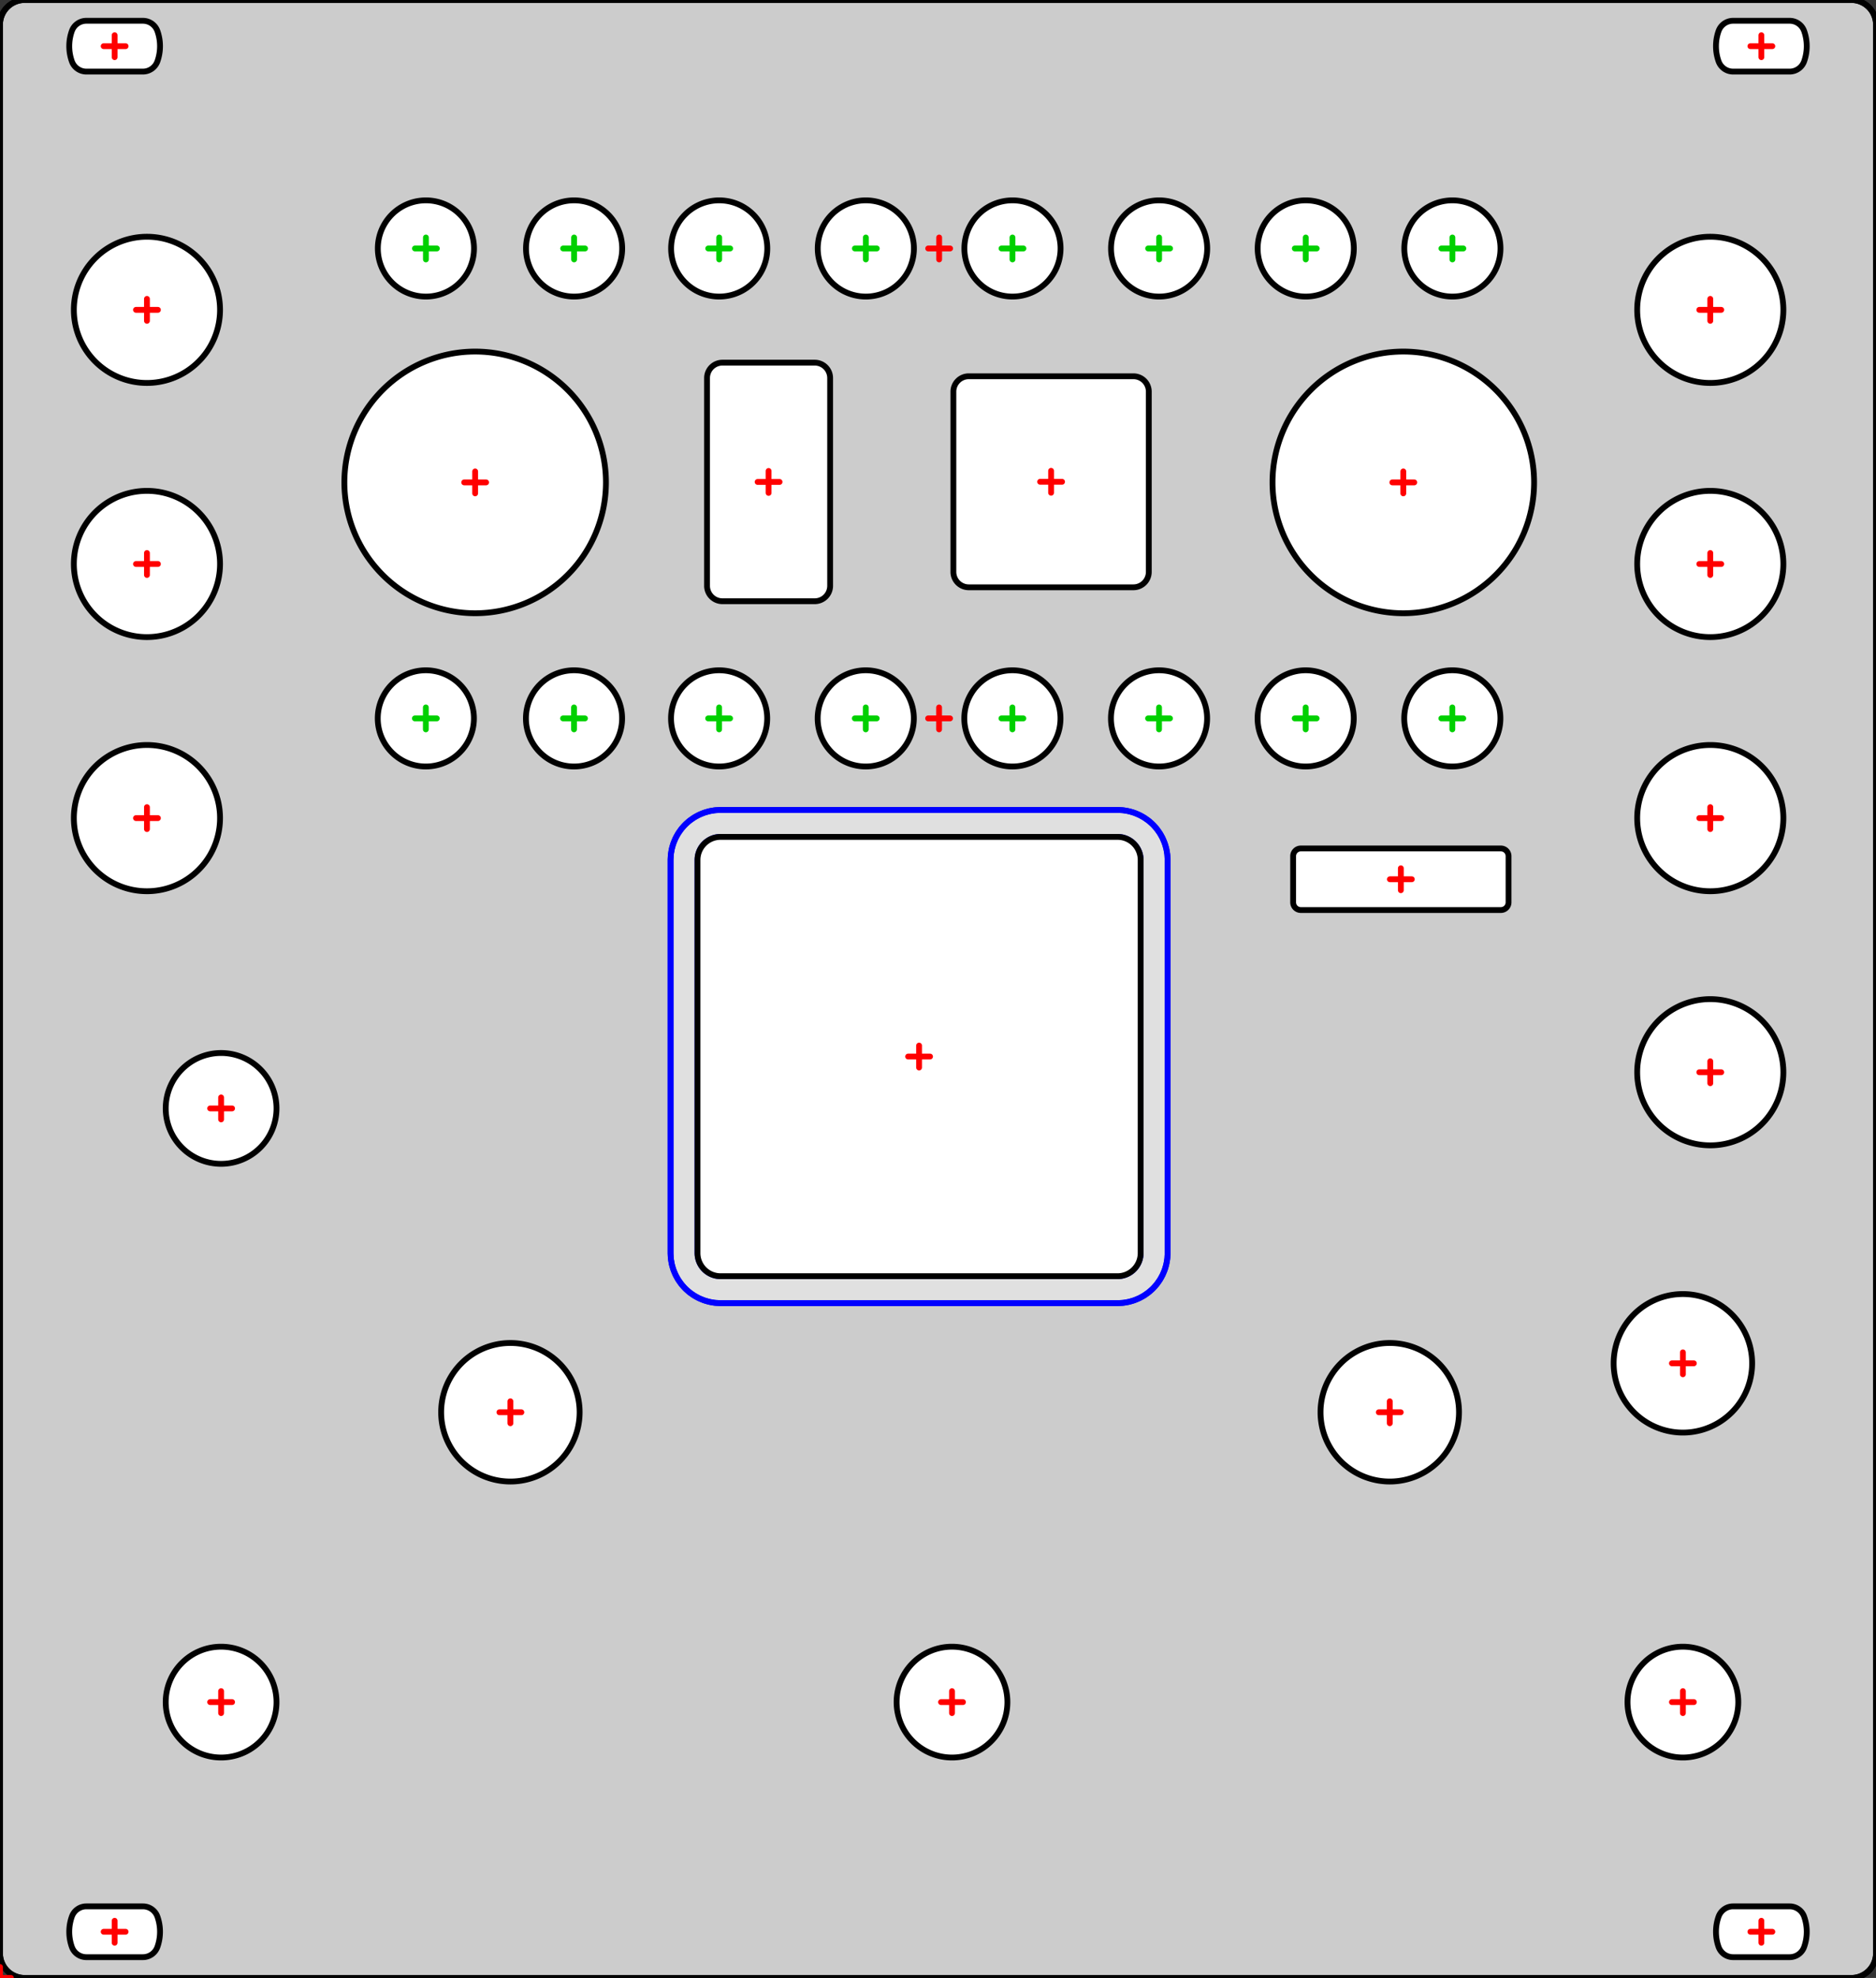 <?xml version="1.0" standalone="no"?>
<!DOCTYPE svg PUBLIC "-//W3C//DTD SVG 1.1//EN" 
  "http://www.w3.org/Graphics/SVG/1.1/DTD/svg11.dtd">
<svg width="121.920mm" height="128.500mm" version="1.1"
     viewBox="0 0 121.920 128.500"
     xmlns="http://www.w3.org/2000/svg"  xmlns:xlink="http://www.w3.org/1999/xlink" 
     xmlns:fpd="http://www.schaeffer-ag.de">
  <rect x="0" y="0" width="121.920" height="128.500" fill="#333333" stroke="none"/>
  <desc>Created with the Front Panel Designer by the export of the file 'panel.fpd'.</desc>
  <defs>
    <pattern id="revside-fill" x="1" y="1" width="1.5" height="1.5" patternUnits="userSpaceOnUse">
      <line x1="0" y1="0" x2="1" y2="1" style="stroke-width:0.2; stroke:black; stroke-dasharray:none;" />
      <line x1="0" y1="1" x2="1" y2="0" style="stroke-width:0.2; stroke:black; stroke-dasharray:none;" />
    </pattern>
    <pattern id="revside-fill-silver" x="1" y="1" width="1.5" height="1.5" patternUnits="userSpaceOnUse">
      <line x1="0" y1="0" x2="1.5" y2="1.5" style="stroke-width:0.2; stroke:#e0e0e0; stroke-dasharray:none;" />
      <line x1="0" y1="1.5" x2="1.5" y2="0" style="stroke-width:0.2; stroke:#e0e0e0; stroke-dasharray:none;" />
    </pattern>
  </defs>
<g transform="scale(1,-1) translate( -0.000, -128.500)" 
   fill-rule="evenodd"
   style="stroke-linecap:round; stroke-linejoin:round; stroke-opacity:1.0; stroke-opacity:1.0;">
<path d="
M0.000 126.900
A1.600,1.600 0 0,0 1.600,128.500
L1.600 128.500
L120.320 128.500
A1.600,1.600 0 0,0 121.920,126.900
L121.920 126.900
L121.920 1.600
A1.600,1.600 0 0,0 120.320,0.000
L120.320 0.000
L1.600 0.000
A1.600,1.600 0 0,0 0.000,1.600
L0.000 1.600
L0.000 126.900
" 
fill="#cccccc" vector-effect="non-scaling-stroke" stroke="#000000" stroke-width="0.100mm" />
<path d="
M4.669 3.983
A2.950,2.950 0 0,1 4.669,2.017
A1.000,1.000 0 0,1 5.612,1.350
L9.288 1.350
A1.000,1.000 0 0,1 10.231,2.017
A2.950,2.950 0 0,1 10.231,3.983
A1.000,1.000 0 0,1 9.288,4.650
L5.612 4.650
A1.000,1.000 0 0,1 4.669,3.983
" 
fill="#ffffff" vector-effect="non-scaling-stroke" stroke="#000000" stroke-width="0.100mm" />
<path d="
M4.669 126.483
A2.950,2.950 0 0,1 4.669,124.517
A1.000,1.000 0 0,1 5.612,123.850
L9.288 123.850
A1.000,1.000 0 0,1 10.231,124.517
A2.950,2.950 0 0,1 10.231,126.483
A1.000,1.000 0 0,1 9.288,127.150
L5.612 127.150
A1.000,1.000 0 0,1 4.669,126.483
" 
fill="#ffffff" vector-effect="non-scaling-stroke" stroke="#000000" stroke-width="0.100mm" />
<path d="
M111.689 3.983
A2.950,2.950 0 0,1 111.689,2.017
A1.000,1.000 0 0,1 112.632,1.350
L116.308 1.350
A1.000,1.000 0 0,1 117.251,2.017
A2.950,2.950 0 0,1 117.251,3.983
A1.000,1.000 0 0,1 116.308,4.650
L112.632 4.650
A1.000,1.000 0 0,1 111.689,3.983
" 
fill="#ffffff" vector-effect="non-scaling-stroke" stroke="#000000" stroke-width="0.100mm" />
<path d="
M111.689 126.483
A2.950,2.950 0 0,1 111.689,124.517
A1.000,1.000 0 0,1 112.632,123.850
L116.308 123.850
A1.000,1.000 0 0,1 117.251,124.517
A2.950,2.950 0 0,1 117.251,126.483
A1.000,1.000 0 0,1 116.308,127.150
L112.632 127.150
A1.000,1.000 0 0,1 111.689,126.483
" 
fill="#ffffff" vector-effect="non-scaling-stroke" stroke="#000000" stroke-width="0.100mm" />
<path d="
M10.770 17.920
A3.600,3.600 0 1,0 17.970,17.920
A3.600,3.600 0 1,0 10.770,17.920
" 
fill="#ffffff" vector-effect="non-scaling-stroke" stroke="#000000" stroke-width="0.100mm" />
<path d="
M58.270 17.920
A3.600,3.600 0 1,0 65.470,17.920
A3.600,3.600 0 1,0 58.270,17.920
" 
fill="#ffffff" vector-effect="non-scaling-stroke" stroke="#000000" stroke-width="0.100mm" />
<path d="
M105.770 17.920
A3.600,3.600 0 1,0 112.970,17.920
A3.600,3.600 0 1,0 105.770,17.920
" 
fill="#ffffff" vector-effect="non-scaling-stroke" stroke="#000000" stroke-width="0.100mm" />
<path d="
M28.670 36.750
A4.500,4.500 0 1,0 37.670,36.750
A4.500,4.500 0 1,0 28.670,36.750
" 
fill="#ffffff" vector-effect="non-scaling-stroke" stroke="#000000" stroke-width="0.100mm" />
<path d="
M104.870 39.930
A4.500,4.500 0 1,0 113.870,39.930
A4.500,4.500 0 1,0 104.870,39.930
" 
fill="#ffffff" vector-effect="non-scaling-stroke" stroke="#000000" stroke-width="0.100mm" />
<path d="
M85.820 36.750
A4.500,4.500 0 1,0 94.820,36.750
A4.500,4.500 0 1,0 85.820,36.750
" 
fill="#ffffff" vector-effect="non-scaling-stroke" stroke="#000000" stroke-width="0.100mm" />
<path d="
M10.770 56.490
A3.600,3.600 0 1,0 17.970,56.490
A3.600,3.600 0 1,0 10.770,56.490
" 
fill="#ffffff" vector-effect="non-scaling-stroke" stroke="#000000" stroke-width="0.100mm" />
<path d="
M72.689 43.841
L72.724 43.843
L72.892 43.852
L72.951 43.856
L73.009 43.862
L73.068 43.870
L73.099 43.875
L73.265 43.904
L73.323 43.915
L73.381 43.928
L73.445 43.945
L73.606 43.991
L73.662 44.009
L73.718 44.028
L73.798 44.059
L73.954 44.124
L74.008 44.147
L74.062 44.173
L74.126 44.206
L74.273 44.287
L74.324 44.317
L74.374 44.348
L74.439 44.392
L74.576 44.489
L74.624 44.524
L74.670 44.560
L74.728 44.609
L74.854 44.721
L74.897 44.761
L74.939 44.803
L74.999 44.866
L75.111 44.992
L75.150 45.037
L75.187 45.083
L75.231 45.144
L75.328 45.281
L75.362 45.330
L75.393 45.380
L75.433 45.447
L75.514 45.594
L75.541 45.647
L75.567 45.700
L75.596 45.766
L75.661 45.922
L75.683 45.977
L75.703 46.033
L75.729 46.114
L75.775 46.275
L75.790 46.332
L75.803 46.390
L75.816 46.455
L75.845 46.621
L75.854 46.679
L75.861 46.738
L75.867 46.797
L75.868 46.828
L75.877 46.996
L75.880 47.056
L75.880 72.630
L75.879 72.689
L75.877 72.724
L75.868 72.892
L75.864 72.951
L75.858 73.009
L75.850 73.068
L75.845 73.099
L75.816 73.265
L75.805 73.323
L75.792 73.381
L75.775 73.445
L75.729 73.606
L75.711 73.662
L75.692 73.718
L75.661 73.798
L75.596 73.954
L75.573 74.008
L75.547 74.062
L75.514 74.126
L75.433 74.273
L75.403 74.324
L75.372 74.374
L75.328 74.439
L75.231 74.576
L75.196 74.624
L75.160 74.670
L75.111 74.728
L74.999 74.854
L74.959 74.897
L74.917 74.939
L74.854 74.999
L74.728 75.111
L74.683 75.150
L74.637 75.187
L74.576 75.231
L74.439 75.328
L74.390 75.362
L74.340 75.393
L74.273 75.433
L74.126 75.514
L74.073 75.541
L74.020 75.567
L73.954 75.596
L73.798 75.661
L73.743 75.683
L73.687 75.703
L73.606 75.729
L73.445 75.775
L73.388 75.790
L73.330 75.803
L73.265 75.816
L73.099 75.845
L73.041 75.854
L72.982 75.861
L72.923 75.867
L72.892 75.868
L72.724 75.877
L72.664 75.880
L46.830 75.880
L46.771 75.879
L46.736 75.877
L46.568 75.868
L46.509 75.864
L46.451 75.858
L46.392 75.850
L46.361 75.845
L46.195 75.816
L46.137 75.805
L46.079 75.792
L46.015 75.775
L45.854 75.729
L45.798 75.711
L45.742 75.692
L45.662 75.661
L45.506 75.596
L45.452 75.573
L45.398 75.547
L45.334 75.514
L45.187 75.433
L45.136 75.403
L45.086 75.372
L45.021 75.328
L44.884 75.231
L44.836 75.196
L44.790 75.160
L44.732 75.111
L44.606 74.999
L44.563 74.959
L44.521 74.917
L44.461 74.854
L44.349 74.728
L44.310 74.683
L44.273 74.637
L44.229 74.576
L44.132 74.439
L44.098 74.390
L44.067 74.340
L44.027 74.273
L43.946 74.126
L43.919 74.073
L43.893 74.020
L43.864 73.954
L43.799 73.798
L43.777 73.743
L43.757 73.687
L43.731 73.606
L43.685 73.445
L43.670 73.388
L43.657 73.330
L43.644 73.265
L43.615 73.099
L43.606 73.041
L43.599 72.982
L43.593 72.923
L43.592 72.892
L43.583 72.724
L43.580 72.664
L43.580 47.090
L43.581 47.031
L43.583 46.996
L43.592 46.828
L43.596 46.769
L43.602 46.711
L43.610 46.652
L43.615 46.621
L43.644 46.455
L43.655 46.397
L43.668 46.339
L43.685 46.275
L43.731 46.114
L43.749 46.058
L43.768 46.002
L43.799 45.922
L43.864 45.766
L43.887 45.712
L43.913 45.658
L43.946 45.594
L44.027 45.447
L44.057 45.396
L44.088 45.346
L44.132 45.281
L44.229 45.144
L44.264 45.096
L44.300 45.050
L44.349 44.992
L44.461 44.866
L44.501 44.823
L44.543 44.781
L44.606 44.721
L44.732 44.609
L44.777 44.570
L44.823 44.533
L44.884 44.489
L45.021 44.392
L45.070 44.358
L45.120 44.327
L45.187 44.287
L45.334 44.206
L45.387 44.179
L45.440 44.153
L45.506 44.124
L45.662 44.059
L45.717 44.037
L45.773 44.017
L45.854 43.991
L46.015 43.945
L46.072 43.930
L46.130 43.917
L46.195 43.904
L46.361 43.875
L46.419 43.866
L46.478 43.859
L46.537 43.853
L46.568 43.852
L46.736 43.843
L46.796 43.840
L72.630 43.840
L72.689 43.841
M45.330 47.090
A1.500,1.500 0 0,1 46.830,45.590
L72.630 45.590
A1.500,1.500 0 0,1 74.130,47.090
L74.130 72.630
A1.500,1.500 0 0,1 72.630,74.130
L46.830 74.130
A1.500,1.500 0 0,1 45.330,72.630
L45.330 47.090
" 
fill="#e0e0e0" vector-effect="non-scaling-stroke" stroke="#0000ff" stroke-width="0.100mm" />
<path d="
M72.689 43.841
L72.724 43.843
L72.892 43.852
L72.951 43.856
L73.009 43.862
L73.068 43.870
L73.099 43.875
L73.265 43.904
L73.323 43.915
L73.381 43.928
L73.445 43.945
L73.606 43.991
L73.662 44.009
L73.718 44.028
L73.798 44.059
L73.954 44.124
L74.008 44.147
L74.062 44.173
L74.126 44.206
L74.273 44.287
L74.324 44.317
L74.374 44.348
L74.439 44.392
L74.576 44.489
L74.624 44.524
L74.670 44.560
L74.728 44.609
L74.854 44.721
L74.897 44.761
L74.939 44.803
L74.999 44.866
L75.111 44.992
L75.150 45.037
L75.187 45.083
L75.231 45.144
L75.328 45.281
L75.362 45.330
L75.393 45.380
L75.433 45.447
L75.514 45.594
L75.541 45.647
L75.567 45.700
L75.596 45.766
L75.661 45.922
L75.683 45.977
L75.703 46.033
L75.729 46.114
L75.775 46.275
L75.790 46.332
L75.803 46.390
L75.816 46.455
L75.845 46.621
L75.854 46.679
L75.861 46.738
L75.867 46.797
L75.868 46.828
L75.877 46.996
L75.880 47.056
L75.880 72.630
L75.879 72.689
L75.877 72.724
L75.868 72.892
L75.864 72.951
L75.858 73.009
L75.850 73.068
L75.845 73.099
L75.816 73.265
L75.805 73.323
L75.792 73.381
L75.775 73.445
L75.729 73.606
L75.711 73.662
L75.692 73.718
L75.661 73.798
L75.596 73.954
L75.573 74.008
L75.547 74.062
L75.514 74.126
L75.433 74.273
L75.403 74.324
L75.372 74.374
L75.328 74.439
L75.231 74.576
L75.196 74.624
L75.160 74.670
L75.111 74.728
L74.999 74.854
L74.959 74.897
L74.917 74.939
L74.854 74.999
L74.728 75.111
L74.683 75.150
L74.637 75.187
L74.576 75.231
L74.439 75.328
L74.390 75.362
L74.340 75.393
L74.273 75.433
L74.126 75.514
L74.073 75.541
L74.020 75.567
L73.954 75.596
L73.798 75.661
L73.743 75.683
L73.687 75.703
L73.606 75.729
L73.445 75.775
L73.388 75.790
L73.330 75.803
L73.265 75.816
L73.099 75.845
L73.041 75.854
L72.982 75.861
L72.923 75.867
L72.892 75.868
L72.724 75.877
L72.664 75.880
L46.830 75.880
L46.771 75.879
L46.736 75.877
L46.568 75.868
L46.509 75.864
L46.451 75.858
L46.392 75.850
L46.361 75.845
L46.195 75.816
L46.137 75.805
L46.079 75.792
L46.015 75.775
L45.854 75.729
L45.798 75.711
L45.742 75.692
L45.662 75.661
L45.506 75.596
L45.452 75.573
L45.398 75.547
L45.334 75.514
L45.187 75.433
L45.136 75.403
L45.086 75.372
L45.021 75.328
L44.884 75.231
L44.836 75.196
L44.790 75.160
L44.732 75.111
L44.606 74.999
L44.563 74.959
L44.521 74.917
L44.461 74.854
L44.349 74.728
L44.310 74.683
L44.273 74.637
L44.229 74.576
L44.132 74.439
L44.098 74.390
L44.067 74.340
L44.027 74.273
L43.946 74.126
L43.919 74.073
L43.893 74.020
L43.864 73.954
L43.799 73.798
L43.777 73.743
L43.757 73.687
L43.731 73.606
L43.685 73.445
L43.670 73.388
L43.657 73.330
L43.644 73.265
L43.615 73.099
L43.606 73.041
L43.599 72.982
L43.593 72.923
L43.592 72.892
L43.583 72.724
L43.580 72.664
L43.580 47.090
L43.581 47.031
L43.583 46.996
L43.592 46.828
L43.596 46.769
L43.602 46.711
L43.610 46.652
L43.615 46.621
L43.644 46.455
L43.655 46.397
L43.668 46.339
L43.685 46.275
L43.731 46.114
L43.749 46.058
L43.768 46.002
L43.799 45.922
L43.864 45.766
L43.887 45.712
L43.913 45.658
L43.946 45.594
L44.027 45.447
L44.057 45.396
L44.088 45.346
L44.132 45.281
L44.229 45.144
L44.264 45.096
L44.300 45.050
L44.349 44.992
L44.461 44.866
L44.501 44.823
L44.543 44.781
L44.606 44.721
L44.732 44.609
L44.777 44.570
L44.823 44.533
L44.884 44.489
L45.021 44.392
L45.070 44.358
L45.120 44.327
L45.187 44.287
L45.334 44.206
L45.387 44.179
L45.440 44.153
L45.506 44.124
L45.662 44.059
L45.717 44.037
L45.773 44.017
L45.854 43.991
L46.015 43.945
L46.072 43.930
L46.130 43.917
L46.195 43.904
L46.361 43.875
L46.419 43.866
L46.478 43.859
L46.537 43.853
L46.568 43.852
L46.736 43.843
L46.796 43.840
L72.630 43.840
L72.689 43.841
" 
fill="none" vector-effect="non-scaling-stroke" stroke="#0000ff" stroke-width="0.100mm" />
<path d="
M45.330 47.090
A1.500,1.500 0 0,1 46.830,45.590
L72.630 45.590
A1.500,1.500 0 0,1 74.130,47.090
L74.130 72.630
A1.500,1.500 0 0,1 72.630,74.130
L46.830 74.130
A1.500,1.500 0 0,1 45.330,72.630
L45.330 47.090
" 
fill="#ffffff" vector-effect="non-scaling-stroke" stroke="#000000" stroke-width="0.100mm" />
<path d="
M22.380 97.160
A8.500,8.500 0 1,0 39.380,97.160
A8.500,8.500 0 1,0 22.380,97.160
" 
fill="#ffffff" vector-effect="non-scaling-stroke" stroke="#000000" stroke-width="0.100mm" />
<path d="
M45.950 90.440
A1.000,1.000 0 0,1 46.950,89.440
L52.950 89.440
A1.000,1.000 0 0,1 53.950,90.440
L53.950 103.940
A1.000,1.000 0 0,1 52.950,104.940
L46.950 104.940
A1.000,1.000 0 0,1 45.950,103.940
L45.950 90.440
" 
fill="#ffffff" vector-effect="non-scaling-stroke" stroke="#000000" stroke-width="0.100mm" />
<path d="
M61.960 91.345
A1.000,1.000 0 0,1 62.960,90.345
L73.660 90.345
A1.000,1.000 0 0,1 74.660,91.345
L74.660 103.055
A1.000,1.000 0 0,1 73.660,104.055
L62.960 104.055
A1.000,1.000 0 0,1 61.960,103.055
L61.960 91.345
" 
fill="#ffffff" vector-effect="non-scaling-stroke" stroke="#000000" stroke-width="0.100mm" />
<path d="
M82.700 97.160
A8.500,8.500 0 1,0 99.700,97.160
A8.500,8.500 0 1,0 82.700,97.160
" 
fill="#ffffff" vector-effect="non-scaling-stroke" stroke="#000000" stroke-width="0.100mm" />
<path d="
M81.735 112.358
A3.125,3.125 0 1,0 87.985,112.358
A3.125,3.125 0 1,0 81.735,112.358
" 
fill="#ffffff" vector-effect="non-scaling-stroke" stroke="#000000" stroke-width="0.100mm" />
<path d="
M91.265 112.358
A3.125,3.125 0 1,0 97.515,112.358
A3.125,3.125 0 1,0 91.265,112.358
" 
fill="#ffffff" vector-effect="non-scaling-stroke" stroke="#000000" stroke-width="0.100mm" />
<path d="
M72.205 112.358
A3.125,3.125 0 1,0 78.455,112.358
A3.125,3.125 0 1,0 72.205,112.358
" 
fill="#ffffff" vector-effect="non-scaling-stroke" stroke="#000000" stroke-width="0.100mm" />
<path d="
M62.675 112.358
A3.125,3.125 0 1,0 68.925,112.358
A3.125,3.125 0 1,0 62.675,112.358
" 
fill="#ffffff" vector-effect="non-scaling-stroke" stroke="#000000" stroke-width="0.100mm" />
<path d="
M53.145 112.358
A3.125,3.125 0 1,0 59.395,112.358
A3.125,3.125 0 1,0 53.145,112.358
" 
fill="#ffffff" vector-effect="non-scaling-stroke" stroke="#000000" stroke-width="0.100mm" />
<path d="
M43.615 112.358
A3.125,3.125 0 1,0 49.865,112.358
A3.125,3.125 0 1,0 43.615,112.358
" 
fill="#ffffff" vector-effect="non-scaling-stroke" stroke="#000000" stroke-width="0.100mm" />
<path d="
M34.185 112.358
A3.125,3.125 0 1,0 40.435,112.358
A3.125,3.125 0 1,0 34.185,112.358
" 
fill="#ffffff" vector-effect="non-scaling-stroke" stroke="#000000" stroke-width="0.100mm" />
<path d="
M24.555 112.358
A3.125,3.125 0 1,0 30.805,112.358
A3.125,3.125 0 1,0 24.555,112.358
" 
fill="#ffffff" vector-effect="non-scaling-stroke" stroke="#000000" stroke-width="0.100mm" />
<path d="
M81.730 81.828
A3.125,3.125 0 1,0 87.980,81.828
A3.125,3.125 0 1,0 81.730,81.828
" 
fill="#ffffff" vector-effect="non-scaling-stroke" stroke="#000000" stroke-width="0.100mm" />
<path d="
M91.260 81.828
A3.125,3.125 0 1,0 97.510,81.828
A3.125,3.125 0 1,0 91.260,81.828
" 
fill="#ffffff" vector-effect="non-scaling-stroke" stroke="#000000" stroke-width="0.100mm" />
<path d="
M72.200 81.828
A3.125,3.125 0 1,0 78.450,81.828
A3.125,3.125 0 1,0 72.200,81.828
" 
fill="#ffffff" vector-effect="non-scaling-stroke" stroke="#000000" stroke-width="0.100mm" />
<path d="
M62.670 81.828
A3.125,3.125 0 1,0 68.920,81.828
A3.125,3.125 0 1,0 62.670,81.828
" 
fill="#ffffff" vector-effect="non-scaling-stroke" stroke="#000000" stroke-width="0.100mm" />
<path d="
M53.140 81.828
A3.125,3.125 0 1,0 59.390,81.828
A3.125,3.125 0 1,0 53.140,81.828
" 
fill="#ffffff" vector-effect="non-scaling-stroke" stroke="#000000" stroke-width="0.100mm" />
<path d="
M43.610 81.828
A3.125,3.125 0 1,0 49.860,81.828
A3.125,3.125 0 1,0 43.610,81.828
" 
fill="#ffffff" vector-effect="non-scaling-stroke" stroke="#000000" stroke-width="0.100mm" />
<path d="
M34.180 81.828
A3.125,3.125 0 1,0 40.430,81.828
A3.125,3.125 0 1,0 34.180,81.828
" 
fill="#ffffff" vector-effect="non-scaling-stroke" stroke="#000000" stroke-width="0.100mm" />
<path d="
M24.550 81.828
A3.125,3.125 0 1,0 30.800,81.828
A3.125,3.125 0 1,0 24.550,81.828
" 
fill="#ffffff" vector-effect="non-scaling-stroke" stroke="#000000" stroke-width="0.100mm" />
<path d="
M106.400 108.370
A4.750,4.750 0 1,0 115.900,108.370
A4.750,4.750 0 1,0 106.400,108.370
" 
fill="#ffffff" vector-effect="non-scaling-stroke" stroke="#000000" stroke-width="0.100mm" />
<path d="
M106.400 91.860
A4.750,4.750 0 1,0 115.900,91.860
A4.750,4.750 0 1,0 106.400,91.860
" 
fill="#ffffff" vector-effect="non-scaling-stroke" stroke="#000000" stroke-width="0.100mm" />
<path d="
M106.400 75.350
A4.750,4.750 0 1,0 115.900,75.350
A4.750,4.750 0 1,0 106.400,75.350
" 
fill="#ffffff" vector-effect="non-scaling-stroke" stroke="#000000" stroke-width="0.100mm" />
<path d="
M106.400 58.840
A4.750,4.750 0 1,0 115.900,58.840
A4.750,4.750 0 1,0 106.400,58.840
" 
fill="#ffffff" vector-effect="non-scaling-stroke" stroke="#000000" stroke-width="0.100mm" />
<path d="
M4.800 108.370
A4.750,4.750 0 1,0 14.300,108.370
A4.750,4.750 0 1,0 4.800,108.370
" 
fill="#ffffff" vector-effect="non-scaling-stroke" stroke="#000000" stroke-width="0.100mm" />
<path d="
M4.800 91.860
A4.750,4.750 0 1,0 14.300,91.860
A4.750,4.750 0 1,0 4.800,91.860
" 
fill="#ffffff" vector-effect="non-scaling-stroke" stroke="#000000" stroke-width="0.100mm" />
<path d="
M4.800 75.350
A4.750,4.750 0 1,0 14.300,75.350
A4.750,4.750 0 1,0 4.800,75.350
" 
fill="#ffffff" vector-effect="non-scaling-stroke" stroke="#000000" stroke-width="0.100mm" />
<path d="
M84.040 69.878
A0.500,0.500 0 0,1 84.540,69.378
L97.540 69.378
A0.500,0.500 0 0,1 98.040,69.878
L98.040 72.878
A0.500,0.500 0 0,1 97.540,73.378
L84.540 73.378
A0.500,0.500 0 0,1 84.040,72.878
L84.040 69.878
" 
fill="#ffffff" vector-effect="non-scaling-stroke" stroke="#000000" stroke-width="0.100mm" />
<path d="
M0.000 126.900
A1.600,1.600 0 0,0 1.600,128.500
L1.600 128.500
L120.320 128.500
A1.600,1.600 0 0,0 121.920,126.900
L121.920 126.900
L121.920 1.600
A1.600,1.600 0 0,0 120.320,0.000
L120.320 0.000
L1.600 0.000
A1.600,1.600 0 0,0 0.000,1.600
L0.000 1.600
L0.000 126.900
" 
fill="none" vector-effect="non-scaling-stroke" stroke="#000000" stroke-width="0.100mm" />
<path d="
M-0.713 0.000
L0.713 0.000
M0.000 -0.713
L0.000 0.713
" 
fill="none" vector-effect="non-scaling-stroke" stroke="#ff0000" stroke-width="0.100mm" />
<path d="
M6.737 3.000
L8.163 3.000
M7.450 2.287
L7.450 3.713
" 
fill="none" vector-effect="non-scaling-stroke" stroke="#ff0000" stroke-width="0.100mm" />
<path d="
M6.737 125.500
L8.163 125.500
M7.450 124.787
L7.450 126.213
" 
fill="none" vector-effect="non-scaling-stroke" stroke="#ff0000" stroke-width="0.100mm" />
<path d="
M113.757 3.000
L115.183 3.000
M114.470 2.287
L114.470 3.713
" 
fill="none" vector-effect="non-scaling-stroke" stroke="#ff0000" stroke-width="0.100mm" />
<path d="
M113.757 125.500
L115.183 125.500
M114.470 124.787
L114.470 126.213
" 
fill="none" vector-effect="non-scaling-stroke" stroke="#ff0000" stroke-width="0.100mm" />
<path d="
M13.657 17.920
L15.083 17.920
M14.370 17.207
L14.370 18.633
" 
fill="none" vector-effect="non-scaling-stroke" stroke="#ff0000" stroke-width="0.100mm" />
<path d="
M61.157 17.920
L62.583 17.920
M61.870 17.207
L61.870 18.633
" 
fill="none" vector-effect="non-scaling-stroke" stroke="#ff0000" stroke-width="0.100mm" />
<path d="
M108.657 17.920
L110.083 17.920
M109.370 17.207
L109.370 18.633
" 
fill="none" vector-effect="non-scaling-stroke" stroke="#ff0000" stroke-width="0.100mm" />
<path d="
M32.457 36.750
L33.883 36.750
M33.170 36.037
L33.170 37.463
" 
fill="none" vector-effect="non-scaling-stroke" stroke="#ff0000" stroke-width="0.100mm" />
<path d="
M108.657 39.930
L110.083 39.930
M109.370 39.217
L109.370 40.643
" 
fill="none" vector-effect="non-scaling-stroke" stroke="#ff0000" stroke-width="0.100mm" />
<path d="
M89.607 36.750
L91.033 36.750
M90.320 36.037
L90.320 37.463
" 
fill="none" vector-effect="non-scaling-stroke" stroke="#ff0000" stroke-width="0.100mm" />
<path d="
M13.657 56.490
L15.083 56.490
M14.370 55.777
L14.370 57.203
" 
fill="none" vector-effect="non-scaling-stroke" stroke="#ff0000" stroke-width="0.100mm" />
<path d="
M59.017 59.860
L60.443 59.860
M59.730 59.147
L59.730 60.573
" 
fill="none" vector-effect="non-scaling-stroke" stroke="#ff0000" stroke-width="0.100mm" />
<path d="
M30.167 97.160
L31.593 97.160
M30.880 96.447
L30.880 97.873
" 
fill="none" vector-effect="non-scaling-stroke" stroke="#ff0000" stroke-width="0.100mm" />
<path d="
M49.237 97.190
L50.663 97.190
M49.950 96.477
L49.950 97.903
" 
fill="none" vector-effect="non-scaling-stroke" stroke="#ff0000" stroke-width="0.100mm" />
<path d="
M67.597 97.200
L69.023 97.200
M68.310 96.487
L68.310 97.913
" 
fill="none" vector-effect="non-scaling-stroke" stroke="#ff0000" stroke-width="0.100mm" />
<path d="
M90.487 97.160
L91.913 97.160
M91.200 96.447
L91.200 97.873
" 
fill="none" vector-effect="non-scaling-stroke" stroke="#ff0000" stroke-width="0.100mm" />
<path d="
M84.147 112.358
L85.573 112.358
M84.860 111.645
L84.860 113.071
" 
fill="none" vector-effect="non-scaling-stroke" stroke="#00d000" stroke-width="0.100mm" />
<path d="
M93.677 112.358
L95.103 112.358
M94.390 111.645
L94.390 113.071
" 
fill="none" vector-effect="non-scaling-stroke" stroke="#00d000" stroke-width="0.100mm" />
<path d="
M74.617 112.358
L76.043 112.358
M75.330 111.645
L75.330 113.071
" 
fill="none" vector-effect="non-scaling-stroke" stroke="#00d000" stroke-width="0.100mm" />
<path d="
M65.087 112.358
L66.513 112.358
M65.800 111.645
L65.800 113.071
" 
fill="none" vector-effect="non-scaling-stroke" stroke="#00d000" stroke-width="0.100mm" />
<path d="
M55.557 112.358
L56.983 112.358
M56.270 111.645
L56.270 113.071
" 
fill="none" vector-effect="non-scaling-stroke" stroke="#00d000" stroke-width="0.100mm" />
<path d="
M46.027 112.358
L47.453 112.358
M46.740 111.645
L46.740 113.071
" 
fill="none" vector-effect="non-scaling-stroke" stroke="#00d000" stroke-width="0.100mm" />
<path d="
M36.597 112.358
L38.023 112.358
M37.310 111.645
L37.310 113.071
" 
fill="none" vector-effect="non-scaling-stroke" stroke="#00d000" stroke-width="0.100mm" />
<path d="
M26.967 112.358
L28.393 112.358
M27.680 111.645
L27.680 113.071
" 
fill="none" vector-effect="non-scaling-stroke" stroke="#00d000" stroke-width="0.100mm" />
<path d="
M60.322 112.358
L61.748 112.358
M61.035 111.645
L61.035 113.071
" 
fill="none" vector-effect="non-scaling-stroke" stroke="#ff0000" stroke-width="0.100mm" />
<path d="
M84.142 81.828
L85.568 81.828
M84.855 81.115
L84.855 82.541
" 
fill="none" vector-effect="non-scaling-stroke" stroke="#00d000" stroke-width="0.100mm" />
<path d="
M93.672 81.828
L95.098 81.828
M94.385 81.115
L94.385 82.541
" 
fill="none" vector-effect="non-scaling-stroke" stroke="#00d000" stroke-width="0.100mm" />
<path d="
M74.612 81.828
L76.038 81.828
M75.325 81.115
L75.325 82.541
" 
fill="none" vector-effect="non-scaling-stroke" stroke="#00d000" stroke-width="0.100mm" />
<path d="
M65.082 81.828
L66.508 81.828
M65.795 81.115
L65.795 82.541
" 
fill="none" vector-effect="non-scaling-stroke" stroke="#00d000" stroke-width="0.100mm" />
<path d="
M55.552 81.828
L56.978 81.828
M56.265 81.115
L56.265 82.541
" 
fill="none" vector-effect="non-scaling-stroke" stroke="#00d000" stroke-width="0.100mm" />
<path d="
M46.022 81.828
L47.448 81.828
M46.735 81.115
L46.735 82.541
" 
fill="none" vector-effect="non-scaling-stroke" stroke="#00d000" stroke-width="0.100mm" />
<path d="
M36.592 81.828
L38.018 81.828
M37.305 81.115
L37.305 82.541
" 
fill="none" vector-effect="non-scaling-stroke" stroke="#00d000" stroke-width="0.100mm" />
<path d="
M26.962 81.828
L28.388 81.828
M27.675 81.115
L27.675 82.541
" 
fill="none" vector-effect="non-scaling-stroke" stroke="#00d000" stroke-width="0.100mm" />
<path d="
M60.317 81.828
L61.743 81.828
M61.030 81.115
L61.030 82.541
" 
fill="none" vector-effect="non-scaling-stroke" stroke="#ff0000" stroke-width="0.100mm" />
<path d="
M110.437 108.370
L111.863 108.370
M111.150 107.657
L111.150 109.083
" 
fill="none" vector-effect="non-scaling-stroke" stroke="#ff0000" stroke-width="0.100mm" />
<path d="
M110.437 91.860
L111.863 91.860
M111.150 91.147
L111.150 92.573
" 
fill="none" vector-effect="non-scaling-stroke" stroke="#ff0000" stroke-width="0.100mm" />
<path d="
M110.437 75.350
L111.863 75.350
M111.150 74.637
L111.150 76.063
" 
fill="none" vector-effect="non-scaling-stroke" stroke="#ff0000" stroke-width="0.100mm" />
<path d="
M110.437 58.840
L111.863 58.840
M111.150 58.127
L111.150 59.553
" 
fill="none" vector-effect="non-scaling-stroke" stroke="#ff0000" stroke-width="0.100mm" />
<path d="
M8.837 108.370
L10.263 108.370
M9.550 107.657
L9.550 109.083
" 
fill="none" vector-effect="non-scaling-stroke" stroke="#ff0000" stroke-width="0.100mm" />
<path d="
M8.837 91.860
L10.263 91.860
M9.550 91.147
L9.550 92.573
" 
fill="none" vector-effect="non-scaling-stroke" stroke="#ff0000" stroke-width="0.100mm" />
<path d="
M8.837 75.350
L10.263 75.350
M9.550 74.637
L9.550 76.063
" 
fill="none" vector-effect="non-scaling-stroke" stroke="#ff0000" stroke-width="0.100mm" />
<path d="
M90.327 71.378
L91.753 71.378
M91.040 70.665
L91.040 72.091
" 
fill="none" vector-effect="non-scaling-stroke" stroke="#ff0000" stroke-width="0.100mm" />
</g>
</svg>
